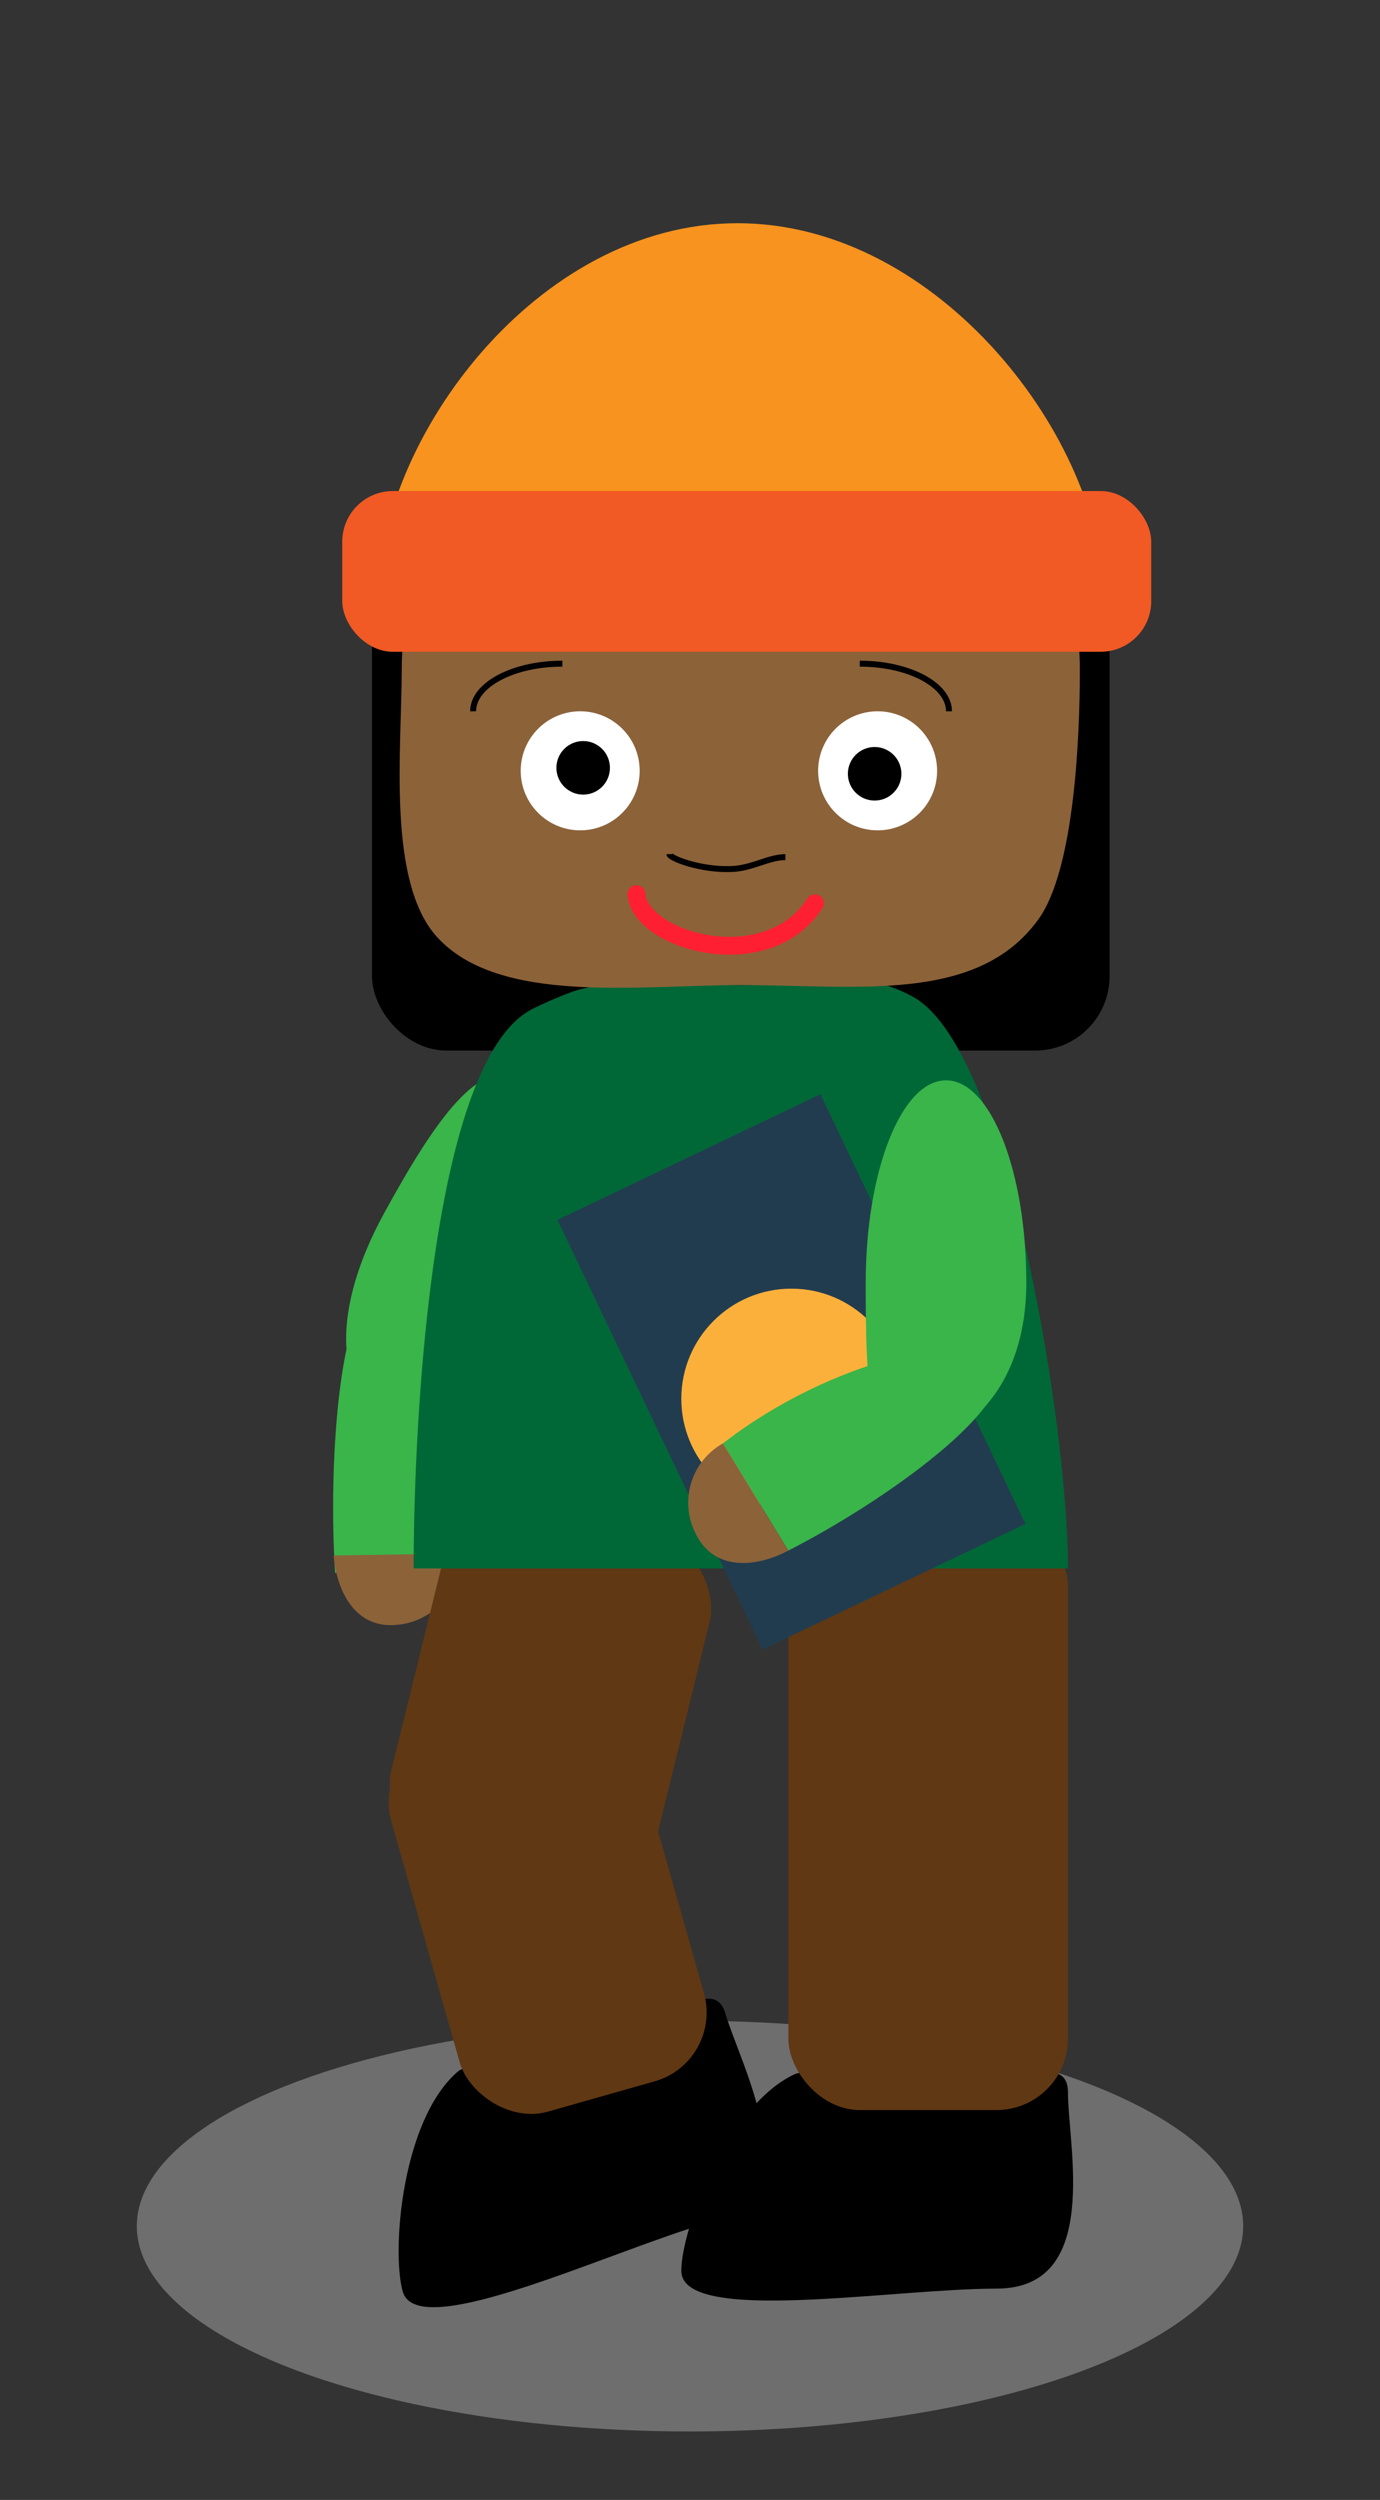 <svg id="Layer_1" data-name="Layer 1" xmlns="http://www.w3.org/2000/svg" width="232" height="420" viewBox="0 0 232 420"><rect x="0" y="0" width="232" height="420" fill="#333333" stroke="none"/><defs><style>.cls-1{fill:#999;opacity:0.58;}.cls-2{fill:#39b54a;}.cls-3{fill:#8c6239;}.cls-4{fill:#603813;}.cls-10,.cls-5{stroke:#000;}.cls-10,.cls-11,.cls-5{stroke-miterlimit:10;}.cls-6{fill:#006837;}.cls-7{fill:#223c4f;}.cls-8{fill:#fbb03b;}.cls-9{fill:#fff;}.cls-10,.cls-11{fill:none;}.cls-11{stroke:#ff1f32;stroke-linecap:round;stroke-width:3px;}.cls-12{fill:#f7931e;}.cls-13{fill:#f15a24;}</style></defs><title>smiler2</title><ellipse class="cls-1" cx="116" cy="374" rx="93" ry="34.5"/><path class="cls-2" d="M83.31,217.14c-8.86,16.21-13.22,23-19.85,19.42s-7.79-16.44,1.07-32.65,16.19-26.3,22.82-22.68S92.17,200.93,83.31,217.14Z"/><path class="cls-2" d="M56.34,264.25c-1.23-18.74.76-48.26,8.2-48.75s15.7,26.35,12.89,49"/><path class="cls-3" d="M77.2,261a11.41,11.41,0,0,1-10.82,12c-6.6.51-9.8-5.61-10.28-11.67"/><path d="M114.54,381.5c0,9.11,35.33,3,53,3s12-23.89,12-33-17.33,3-35,3c-4.16,0-7.52-7.64-11-6C122.25,353.81,114.54,374.53,114.54,381.5Z"/><path d="M67.71,385c2.51,8.76,34.79-6.83,51.79-11.69s5-26.27,2.46-35-15.83,7.65-32.83,12.51c-4,1.14-9.33-5.27-12.22-2.74C67.51,356.26,65.8,378.31,67.71,385Z"/><rect class="cls-4" x="132.54" y="254.5" width="47" height="100" rx="12" ry="12" transform="translate(312.08 609) rotate(-180)"/><rect class="cls-4" x="70.75" y="287.42" width="42.67" height="66.05" rx="12" ry="12" transform="translate(268.13 603.59) rotate(164.16)"/><rect class="cls-4" x="69.54" y="254.5" width="46" height="61" rx="12" ry="12" transform="translate(114.16 583.87) rotate(-166.15)"/><rect class="cls-5" x="63.04" y="94" width="123" height="82" rx="12" ry="12" transform="translate(249.08 270) rotate(-180)"/><path class="cls-6" d="M179.54,263.5c0-23.82-10.19-87.26-26-96-9.49-5.24-16.57-2-29-2-9.93,0-19-1.68-28,1a67.59,67.59,0,0,0-7,3c-17,8.52-20,69.4-20,94"/><rect class="cls-7" x="108.54" y="190.5" width="49" height="80" transform="translate(352.42 381.18) rotate(154.48)"/><circle class="cls-8" cx="133.04" cy="235" r="18.5"/><path class="cls-2" d="M145.54,215.5c0,18.78.55,27,8,27s19-8.22,19-27-6-34-13.5-34S145.54,196.72,145.54,215.5Z"/><path class="cls-2" d="M132.54,260.5c16.73-8.54,38.39-24.36,35-31s-28-1-46,13"/><path class="cls-3" d="M121.54,242.5a11.41,11.41,0,0,0-4.36,15.58c3.11,5.85,10,5.27,15.36,2.42"/><path class="cls-3" d="M67.54,112.5c0,13.18-2.56,35.73,6,45,10.45,11.32,33.69,8,51,8,19.68,0,39.76,3.1,50-11,6.15-8.46,7-31,7-42,0-29.27-25.52-53-57-53S67.54,83.23,67.54,112.5Z"/><circle class="cls-9" cx="147.54" cy="129.5" r="10"/><circle class="cls-9" cx="97.54" cy="129.5" r="10"/><circle cx="147.04" cy="130" r="4.5"/><circle cx="98.04" cy="129" r="4.5"/><path class="cls-10" d="M112.54,143.5c0,.67,5.2,2.72,10.5,2.5,3.45-.14,6.17-2,9-2"/><path class="cls-10" d="M159.54,119.5c0-4.42-6.71-8-15-8"/><path class="cls-10" d="M79.54,119.5c0-4.42,6.71-8,15-8"/><path class="cls-11" d="M107,150.23c.55,7.83,21.84,14.05,30,1.54"/><path class="cls-12" d="M185.54,100.5c0-26.41-27.55-63-61.54-63s-60.46,36.59-60.46,63"/><rect class="cls-13" x="57.54" y="82.5" width="136" height="27" rx="8.5" ry="8.5" transform="translate(251.08 192) rotate(180)"/></svg>
